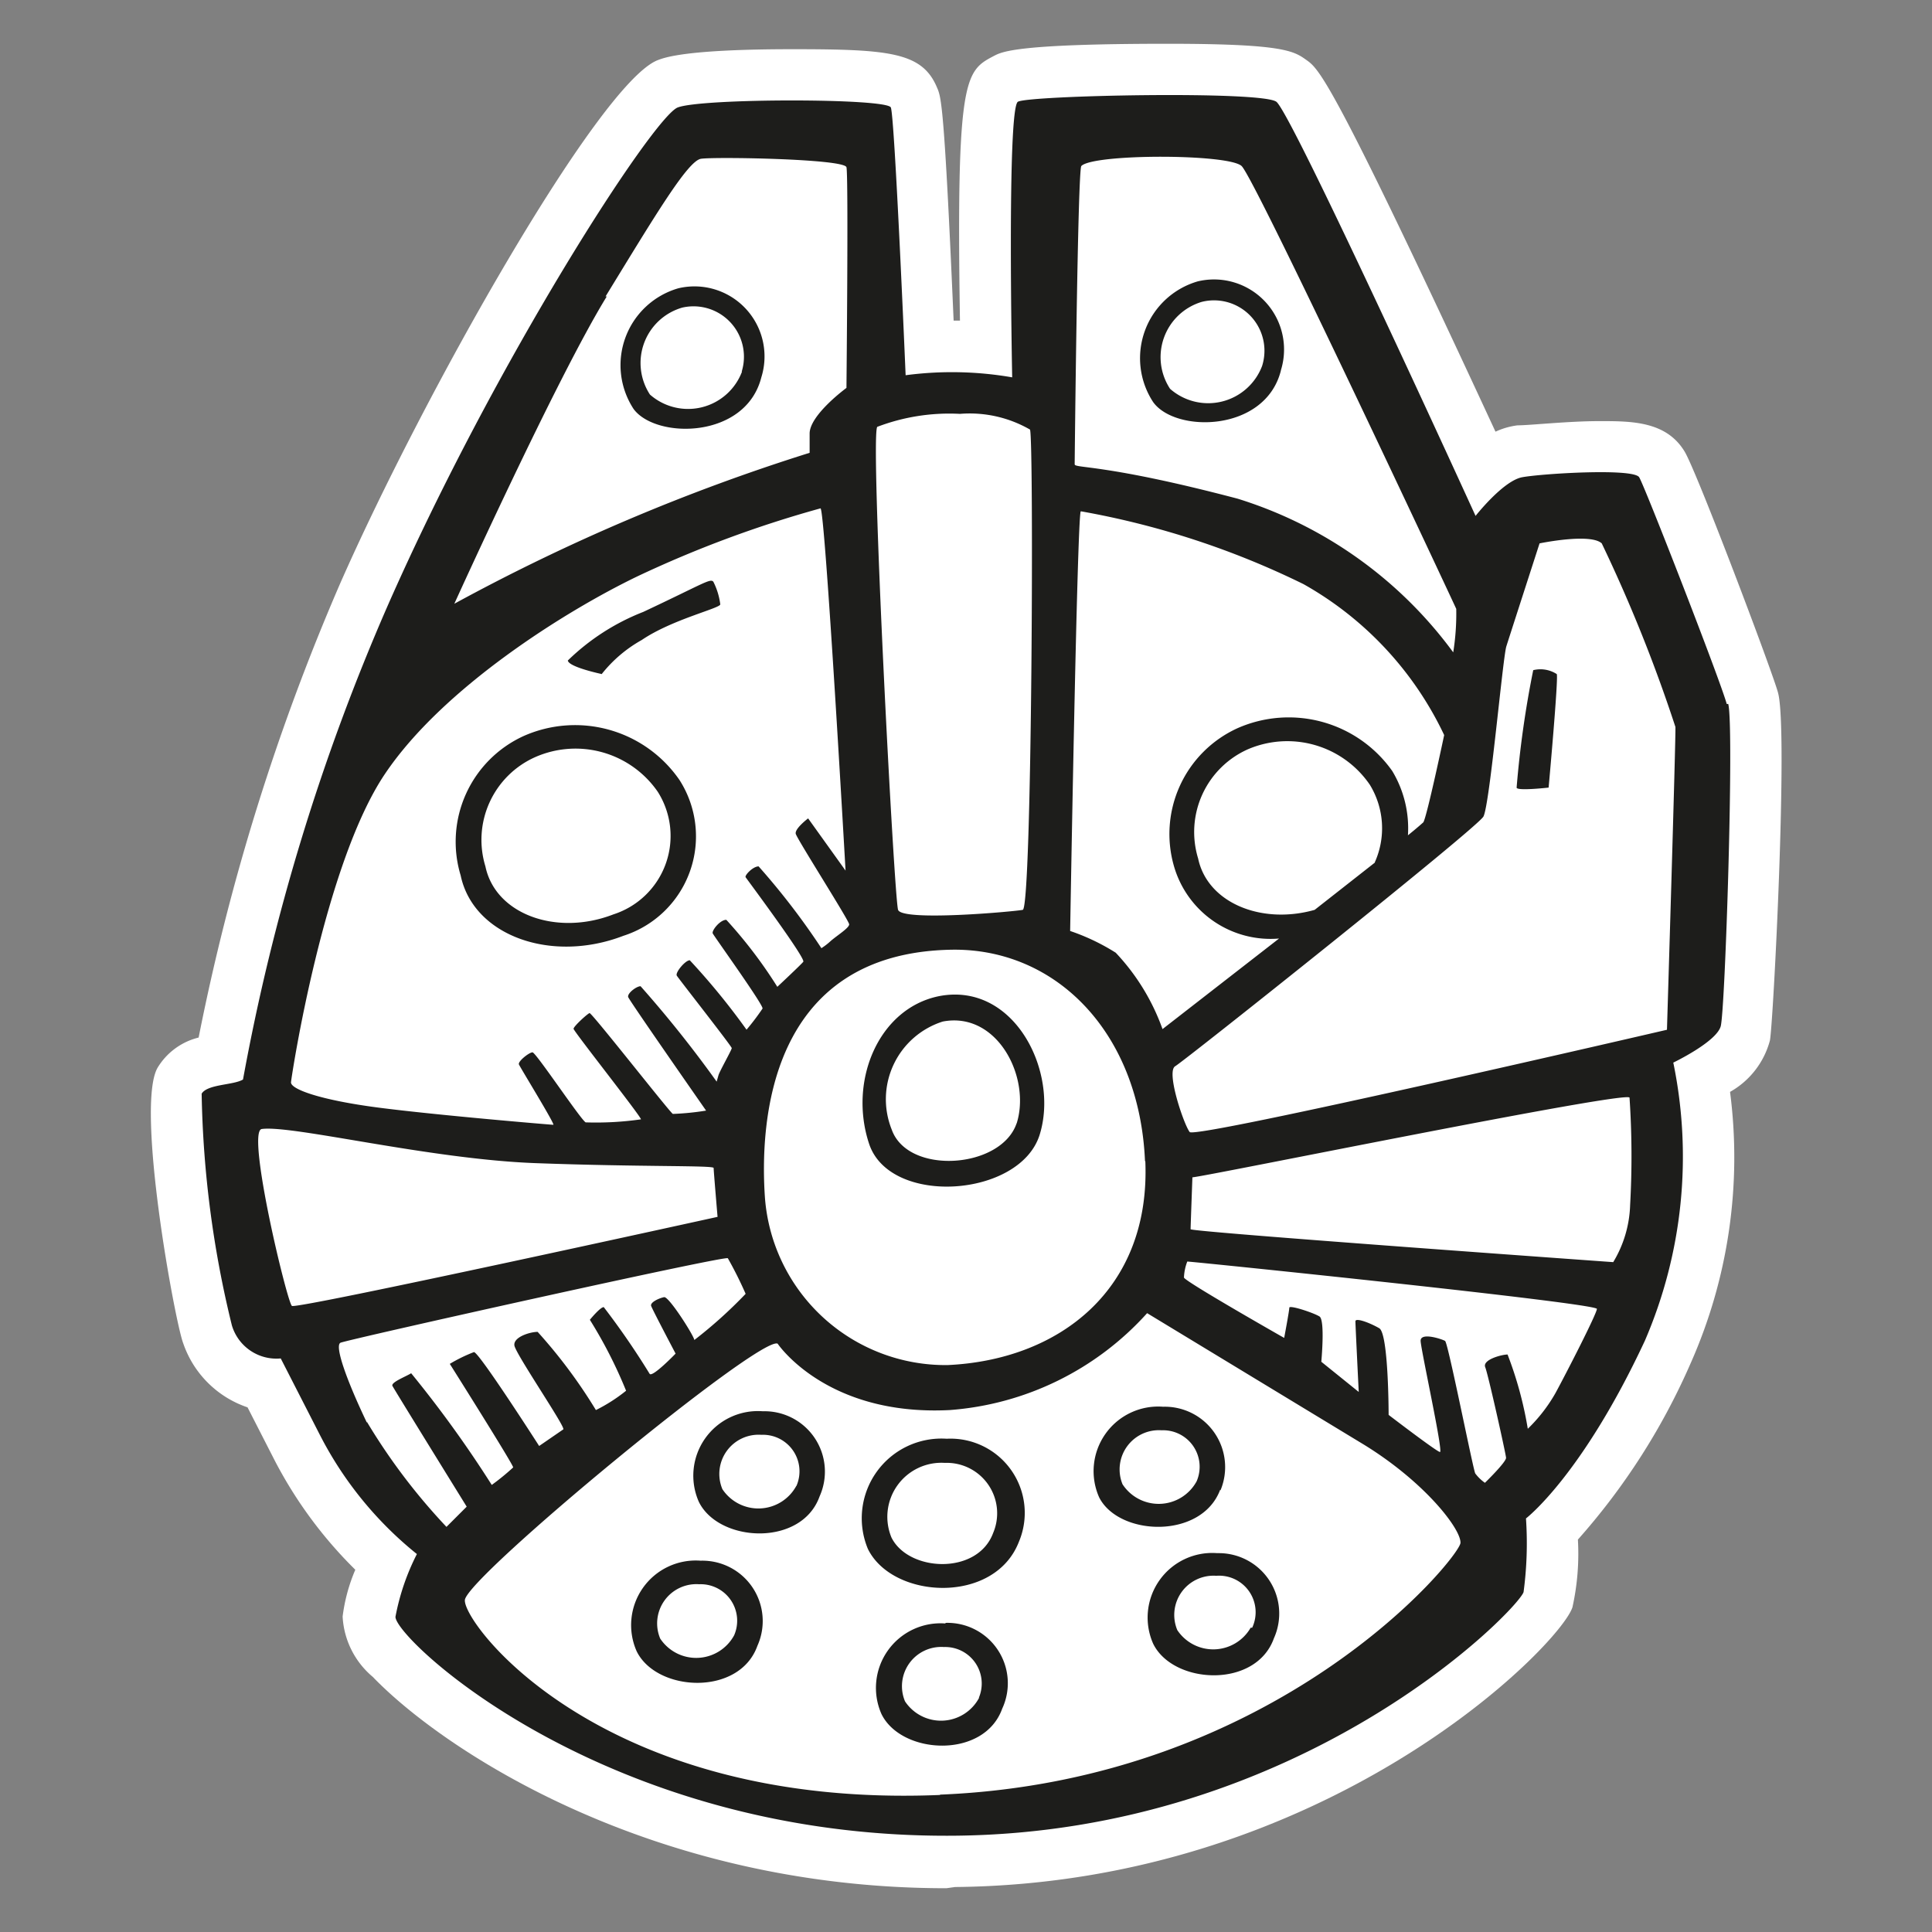<svg id="Layer_1" data-name="Layer 1" xmlns="http://www.w3.org/2000/svg" width="64" height="64" viewBox="0 0 64 64"><rect x="0" y="0" width="64" height="64" fill="#808080" stroke="none"/><defs><style>.cls-1{fill:#fff;}.cls-2{fill:#1d1d1b;}</style></defs><title>Millennium-Falcon</title><g id="Millennium-Falcon"><path class="cls-1" d="M31.35,62.55c-9.79,0-16.68-4.59-19-7a2.8,2.8,0,0,1-1-2A5.74,5.74,0,0,1,11.77,52a14.37,14.37,0,0,1-2.67-3.62L8.2,46.62A3.4,3.4,0,0,1,6.07,44.5c-.27-.69-1.59-7.85-.85-9.13a2.2,2.2,0,0,1,1.36-1,74,74,0,0,1,4.67-15C14,13.11,19.81,2.81,21.77,2c.23-.09.92-.37,4.49-.37,3.21,0,4.29.1,4.78,1.27.14.32.24.56.55,7.72h.21c-.13-8.11.18-8.27,1.13-8.77.27-.14.77-.4,5.75-.4,3.85,0,4.18.24,4.6.54s.83.59,6.26,12.31a2.48,2.48,0,0,1,.73-.21c.41,0,1.67-.14,2.72-.14s2.2,0,2.81,1c.39.62,2.94,7.37,3.1,8,.34,1.24-.16,11-.27,11.52a2.77,2.77,0,0,1-1.32,1.7A16.81,16.81,0,0,1,56,45.17,22,22,0,0,1,52.27,51a8.19,8.19,0,0,1-.18,2.24c-.39,1.25-8.14,9.15-20.45,9.27Z"/><path class="cls-2" d="M31.36,47.66a2.64,2.64,0,0,0-2.61,3.65c.82,1.67,4.19,1.85,5-.23A2.46,2.46,0,0,0,31.36,47.66Zm1.54,3.12c-.52,1.41-2.81,1.29-3.37.15a1.79,1.79,0,0,1,1.77-2.47A1.67,1.67,0,0,1,32.9,50.78Zm-1.58,3a2.14,2.14,0,0,0-2.12,3c.66,1.35,3.4,1.5,4-.18A2,2,0,0,0,31.32,53.76Zm1.11,2.47a1.43,1.43,0,0,1-2.45.11,1.3,1.3,0,0,1,1.29-1.8A1.21,1.21,0,0,1,32.43,56.23Zm8-6.88a2,2,0,0,0-1.9-2.77,2.14,2.14,0,0,0-2.12,3C37.06,50.89,39.8,51,40.42,49.35Zm-3.24-.19a1.3,1.3,0,0,1,1.29-1.8,1.21,1.21,0,0,1,1.16,1.69A1.43,1.43,0,0,1,37.18,49.16ZM25.27,46.75a2.14,2.14,0,0,0-2.12,3c.66,1.35,3.4,1.5,4-.18A2,2,0,0,0,25.27,46.75Zm1.11,2.47a1.43,1.43,0,0,1-2.45.11,1.3,1.3,0,0,1,1.29-1.8A1.21,1.21,0,0,1,26.38,49.23ZM23.21,51.7a2.14,2.14,0,0,0-2.12,3c.66,1.35,3.4,1.5,4-.18A2,2,0,0,0,23.21,51.7Zm1.11,2.47a1.43,1.43,0,0,1-2.45.11,1.3,1.3,0,0,1,1.29-1.8A1.21,1.21,0,0,1,24.32,54.17Zm16-2.72a2.14,2.14,0,0,0-2.12,3c.66,1.35,3.4,1.5,4-.18A2,2,0,0,0,40.37,51.45Zm1.11,2.47A1.43,1.43,0,0,1,39,54a1.3,1.3,0,0,1,1.29-1.8A1.21,1.21,0,0,1,41.48,53.92Zm15.77-30.6c-.2-.75-2.71-7.2-2.9-7.51s-3.25-.12-3.88,0-1.54,1.28-1.54,1.28S42.79,3.74,42.28,3.37s-8.19-.21-8.56,0-.19,9.13-.19,9.13A11.68,11.68,0,0,0,30,12.43s-.36-8.56-.49-8.87-6.26-.31-7.06,0-6,8.31-9.61,16.51A71,71,0,0,0,8.05,35.76c-.31.19-1.18.15-1.37.47a34.52,34.52,0,0,0,1,7.67A1.54,1.54,0,0,0,9.3,45l1.3,2.54a12.19,12.19,0,0,0,3.21,3.94,7.67,7.67,0,0,0-.71,2.08c0,.75,7,7.36,18.53,7.25s18.66-7.5,18.84-8.07a12.18,12.18,0,0,0,.08-2.44s1.85-1.41,3.94-5.89a15.4,15.4,0,0,0,.94-9.21S56.85,34.52,57,34,57.45,24.07,57.25,23.32ZM35.82,5.5c.39-.41,4.87-.41,5.31,0s7,14.42,7.11,14.67a8.15,8.15,0,0,1-.1,1.44A14,14,0,0,0,41,16.52c-4.4-1.16-5.4-1-5.4-1.14S35.7,5.63,35.82,5.5Zm0,11.44a27.67,27.67,0,0,1,7.36,2.41,11.25,11.25,0,0,1,4.66,5s-.57,2.7-.69,2.89c0,0-.21.19-.51.43a3.68,3.68,0,0,0-.52-2.13A4.2,4.2,0,0,0,41,24.12a3.85,3.85,0,0,0-2.1,4.61,3.33,3.33,0,0,0,3.47,2.36l-3.86,3a7.21,7.21,0,0,0-1.55-2.53,7.07,7.07,0,0,0-1.51-.72S35.68,17.19,35.8,16.94Zm9.73,11.63-2,1.57c-1.76.5-3.55-.23-3.86-1.7a3,3,0,0,1,1.65-3.62A3.31,3.31,0,0,1,45.38,26,2.76,2.76,0,0,1,45.54,28.57Zm-7.61,9.89c.18,4.25-2.84,6.59-6.55,6.76a6,6,0,0,1-6.05-5.54c-.17-2.43.09-8.13,6.21-8.22C35,31.42,37.75,34.22,37.93,38.47ZM29.06,14.14a6.69,6.69,0,0,1,2.74-.43,4,4,0,0,1,2.32.52c.13.25.07,15.85-.24,15.91s-4,.39-4.13,0S28.82,14.46,29.06,14.14Zm-9-4.32c1.63-2.66,2.72-4.49,3.16-4.56s4.75,0,4.82.28,0,7.31,0,7.31-1.23.9-1.22,1.52V15A65.53,65.53,0,0,0,15.05,20S18.46,12.48,20.1,9.82ZM12.75,25.64c1.92-2.86,6-5.41,8.37-6.55a37.69,37.69,0,0,1,6.06-2.25c.15,0,.83,12,.83,12l-1.24-1.73s-.45.34-.41.51,1.77,2.88,1.77,3-.39.36-.61.55a2.16,2.16,0,0,1-.31.24,23.77,23.77,0,0,0-2.08-2.71c-.19,0-.47.3-.43.36s2,2.69,1.91,2.8-.86.83-.86.83a15.41,15.41,0,0,0-1.69-2.22c-.21,0-.49.36-.45.45s1.69,2.38,1.65,2.49a8,8,0,0,1-.53.7,23,23,0,0,0-1.88-2.3c-.15,0-.49.41-.43.51s1.82,2.34,1.82,2.4-.4.76-.44.9l-.06.21a38.6,38.6,0,0,0-2.52-3.16c-.14,0-.45.24-.41.36s2.58,3.76,2.58,3.76a8.83,8.83,0,0,1-1.1.11c-.06,0-2.69-3.36-2.76-3.34S19,34,19,34.08s2.31,3,2.23,3a10.49,10.49,0,0,1-1.83.1c-.17-.1-1.65-2.32-1.76-2.32s-.49.3-.45.4,1.21,2,1.14,2-3.88-.32-5.8-.57-2.91-.61-2.89-.84S10.73,28.64,12.75,25.64ZM9.67,43.26c-.16-.12-1.52-5.78-1-5.86,1-.14,5.55,1,9.06,1.13s5.91.07,5.91.16.13,1.62.13,1.62S9.83,43.38,9.67,43.26Zm2.48,3.86c-.65-1.36-1.08-2.54-.87-2.64S24,41.59,24.11,41.68a12.84,12.84,0,0,1,.59,1.18A15.13,15.13,0,0,1,23,44.39c0-.12-.84-1.45-1-1.42s-.47.17-.43.29.81,1.58.81,1.58-.77.8-.86.67A25.65,25.65,0,0,0,20,43.3c-.12,0-.46.42-.46.42a15.25,15.25,0,0,1,1.2,2.35,5.46,5.46,0,0,1-1,.64,17.07,17.07,0,0,0-1.93-2.59c-.25,0-.81.17-.77.45s1.71,2.72,1.62,2.78l-.8.55s-2-3.12-2.16-3.11a5.06,5.06,0,0,0-.8.39S17,48.51,17,48.61a7.82,7.82,0,0,1-.71.58,38.15,38.15,0,0,0-2.67-3.7c-.15.1-.68.3-.62.42s2.46,4,2.46,4l-.67.67A20.12,20.12,0,0,1,12.16,47.11Zm19,12.34C19.92,59.93,15.32,53.77,15.4,53s9.76-8.76,10.36-8.49c0,0,1.61,2.41,5.7,2.2A9.77,9.77,0,0,0,38,43.5l7.09,4.3c2.06,1.24,3.31,2.84,3.29,3.31S42.34,59,31.13,59.45ZM51.52,46.16a5.23,5.23,0,0,1-.91,1.17,12.44,12.44,0,0,0-.67-2.46c-.19,0-.84.17-.74.42s.68,2.86.69,3-.7.83-.7.83a1.41,1.41,0,0,1-.32-.31c-.07-.12-.9-4.33-1-4.39s-.82-.3-.81,0,.76,3.7.64,3.68S46,46.87,46,46.87s0-2.69-.31-2.87-.79-.36-.79-.23.11,2.34.11,2.34l-1.24-1s.13-1.38-.06-1.5-1-.39-1-.29-.17,1-.17,1-3.29-1.87-3.32-2a1.65,1.65,0,0,1,.11-.53c.16,0,13.59,1.38,13.57,1.57S51.88,45.5,51.52,46.16ZM54,39.92a3.88,3.88,0,0,1-.56,1.89s-14-1-14-1.09S39.5,39,39.5,39c.31,0,14.38-2.88,14.48-2.64A29,29,0,0,1,54,39.92Zm1.23-5.81S39.6,37.74,39.41,37.5s-.79-2-.48-2.18,10-7.89,10.21-8.27.64-5.26.76-5.64S51,18,51,18s1.68-.35,2.06,0a50.18,50.18,0,0,1,2.44,6.08C55.52,24.3,55.22,34.12,55.22,34.12ZM22.47,9.55a2.65,2.65,0,0,0-1.48,4c.74,1,3.71,1,4.23-1.05A2.32,2.32,0,0,0,22.47,9.55Zm2.11,2.76a1.91,1.91,0,0,1-3.05.76,1.91,1.91,0,0,1,1.07-2.88A1.67,1.67,0,0,1,24.57,12.31ZM50.79,22.2a33.31,33.31,0,0,0-.55,3.89c0,.12,1.06,0,1.06,0s.33-3.63.27-3.76A1,1,0,0,0,50.79,22.2Zm-8.36-9.93a2.32,2.32,0,0,0-2.75-2.95,2.65,2.65,0,0,0-1.48,4C38.94,14.35,41.91,14.32,42.43,12.28ZM39.81,10a1.67,1.67,0,0,1,2,2.12,1.91,1.91,0,0,1-3.05.76A1.91,1.91,0,0,1,39.81,10ZM20.65,31a3.46,3.46,0,0,0,1.86-5.16,4.2,4.2,0,0,0-5.16-1.46A3.85,3.85,0,0,0,15.26,29C15.68,31,18.26,31.92,20.65,31Zm-2.92-5.92a3.31,3.31,0,0,1,4.06,1.15,2.73,2.73,0,0,1-1.47,4.06c-1.88.73-3.91,0-4.24-1.59A3,3,0,0,1,17.73,25.08Zm2.21-2.76a4.47,4.47,0,0,1,1.32-1.12c1-.68,2.6-1.05,2.6-1.18a2.28,2.28,0,0,0-.23-.75c-.1-.12-.34.07-2.32,1a7.47,7.47,0,0,0-2.5,1.61C18.84,22.1,19.94,22.33,19.94,22.33ZM31.1,33c-2,.41-3,2.81-2.31,4.89s5,1.78,5.65-.3S33.6,32.51,31.1,33Zm2.58,4.2c-.5,1.52-3.6,1.74-4.14.22a2.7,2.7,0,0,1,1.69-3.58C33.05,33.49,34.17,35.72,33.67,37.24Z"/></g></svg>